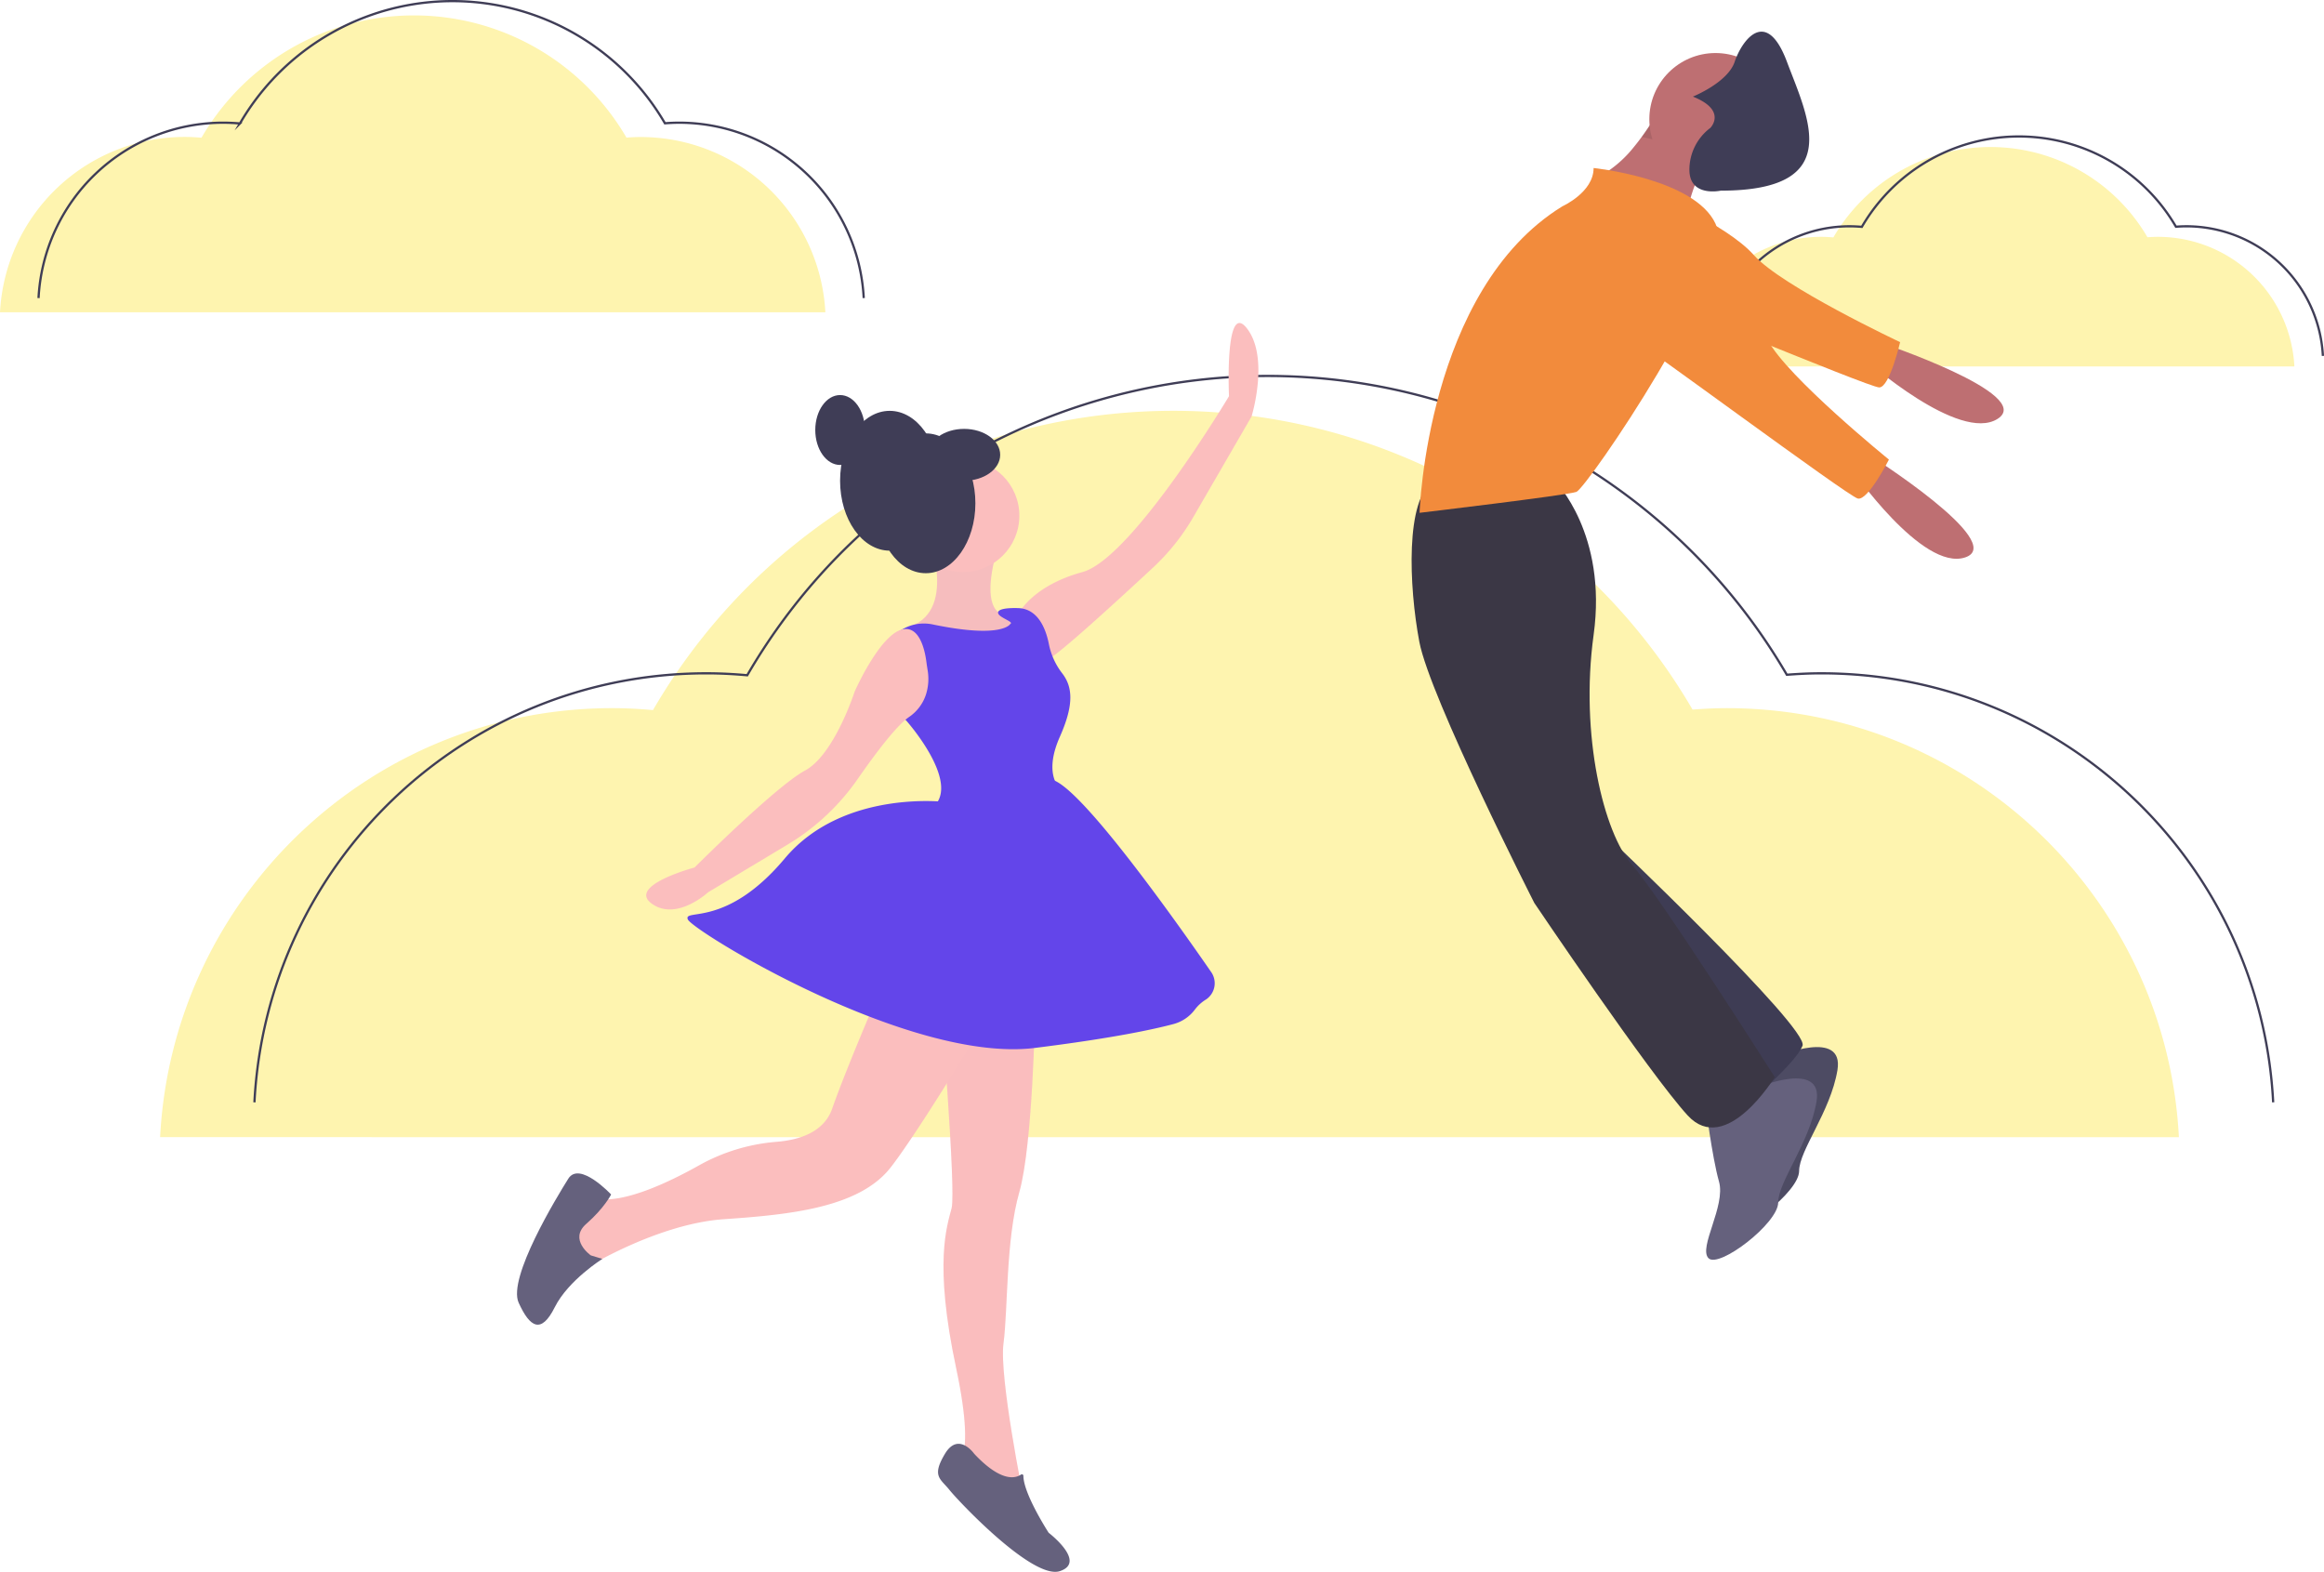 <svg id="a3277a8a-60ff-4d5e-bfbb-16df02d5717d" xmlns="http://www.w3.org/2000/svg" viewBox="0 0 1030.57 697"><defs><style>.cls-1{fill:#fef4af;}.cls-2{fill:none;stroke:#3f3d56;stroke-miterlimit:10;}.cls-3,.cls-6{fill:#f6bdbe;}.cls-4{fill:#fbbebe;}.cls-5{fill:#3f3d56;}.cls-12,.cls-13,.cls-6{opacity:0.1;isolation:isolate;}.cls-7{fill:#65617d;}.cls-8{fill:#6345ea;}.cls-9{fill:#be6f72;}.cls-10{fill:#f28b3c;}.cls-11{fill:#55536e;}.cls-13,.cls-14{fill:#3b3745;}</style></defs><title>undraw_i_can_fly_7egl</title><path class="cls-1" d="M747,162.47A60.64,60.64,0,0,1,807.54,105c1.84,0,3.66.1,5.46.26a80.57,80.57,0,0,1,139.28-.07c1.52-.11,3.05-.19,4.6-.19a60.64,60.64,0,0,1,60.56,57.48" transform="translate(0 0.02)"/><path class="cls-2" d="M759.61,157.8a60.63,60.63,0,0,1,60.56-57.47c1.84,0,3.66.09,5.46.25a80.58,80.58,0,0,1,139.29-.06c1.52-.12,3.05-.19,4.59-.19a60.64,60.64,0,0,1,60.57,57.47" transform="translate(0 0.02)"/><path class="cls-1" d="M71,504.23C76.48,398.25,164.13,314,271.47,314c6.1,0,12.12.32,18.09.86,74-127.34,237.24-170.57,364.58-96.55a266.77,266.77,0,0,1,96.42,96.33c5-.38,10.09-.64,15.21-.64,107.34,0,195,84.26,200.45,190.24" transform="translate(0 0.02)"/><path class="cls-2" d="M112.83,488.79c5.46-106,93.11-190.24,200.45-190.24,6.1,0,12.12.32,18.08.86,74-127.34,237.25-170.57,364.58-96.55a266.69,266.69,0,0,1,96.42,96.33c5-.38,10.09-.64,15.22-.64,107.34,0,195,84.26,200.45,190.24" transform="translate(0 0.02)"/><path class="cls-1" d="M0,138.47A82,82,0,0,1,81.94,60.7c2.5,0,5,.13,7.4.35A109,109,0,0,1,277.8,61c2.05-.16,4.12-.26,6.22-.26A82,82,0,0,1,366,138.47" transform="translate(0 0.02)"/><path class="cls-2" d="M17.09,132.15A82,82,0,0,1,99,54.39c2.5,0,5,.13,7.4.34a109,109,0,0,1,188.46-.08c2.05-.16,4.12-.26,6.22-.26a82,82,0,0,1,81.94,77.76" transform="translate(0 0.02)"/><path class="cls-3" d="M411,235.66s14,34-7,42c0,0,30,13,37,10s12-10,12-12-7-3-7-3-13,1-3-32Z" transform="translate(0 0.02)"/><circle class="cls-4" cx="427.03" cy="228.68" r="25"/><ellipse class="cls-5" cx="410.53" cy="223.18" rx="22" ry="31"/><ellipse class="cls-5" cx="394.53" cy="213.18" rx="22" ry="31"/><ellipse class="cls-5" cx="372.53" cy="190.68" rx="11" ry="15.5"/><path class="cls-4" d="M452,271.66s6-12,28-18,65-78,65-78-2-43,8-30,2,39,2,39l-25.81,44.57a97.09,97.09,0,0,1-17.87,22.43c-16,14.85-44.46,41-47.32,41C460,292.66,452,271.66,452,271.66Z" transform="translate(0 0.02)"/><path class="cls-4" d="M417,442.66s7,85,5,93-8,24,2,71-2,44-2,44l32,14s-11-54-9-69,1-46,7-67,7-80,7-80Z" transform="translate(0 0.02)"/><path class="cls-6" d="M417,442.66s7,85,5,93-8,24,2,71-2,44-2,44l32,14s-11-54-9-69,1-46,7-67,7-80,7-80Z" transform="translate(0 0.02)"/><path class="cls-7" d="M452.78,653.84c-2.48,1.72-8.85,3.47-20.75-9.18,0,0-7-10-13,0s-2,11,2,16c3.86,4.83,34.74,37.61,47.67,36.28a6.7,6.7,0,0,0,1.33-.28c12-4-5-17-5-17s-11.15-17.15-11.21-25.24a.67.67,0,0,0-.65-.69A.66.66,0,0,0,452.78,653.84Z" transform="translate(0 0.02)"/><path class="cls-4" d="M393,432.66s-17,39-24,59c-3.68,10.5-14.8,13.83-24.53,14.63a83.93,83.93,0,0,0-34.27,10.33c-14,7.86-33.09,16.77-45.2,15-21-3-4,30-4,30s31-19,60-21,60-5,74-23,48-75,48-75Z" transform="translate(0 0.02)"/><path class="cls-7" d="M262,556.66s-10-7-2-14,11-13,11-13-14-15-19-7-27,44-22,55,10,14,16,2,21.13-21.45,21.13-21.45Z" transform="translate(0 0.02)"/><path class="cls-8" d="M448,276.66s-3.33,6.65-34.22.25a19,19,0,0,0-20.91,9.75c-3.87,7.75-4.37,19,9.13,33,0,0,24,27,12,38s57-7,57-7-9-6-1-24c6.28-14.14,5.78-22.11.91-28.27a31,31,0,0,1-5.84-13.05c-1.37-6.7-4.74-15.09-13.07-15.68,0,0-8.76-.51-9.38,1.74S450,275.66,448,276.66Z" transform="translate(0 0.02)"/><path class="cls-4" d="M411.46,297.87c-.2-1.41-.46-2.81-.63-4.22-.61-4.83-2.9-16.53-10.84-14.52-10,2.53-21,27.53-21,27.53s-9,28-22,35-49,43-49,43-30,8-19,16,25-5,25-5l35.36-21.22a101.26,101.26,0,0,0,31.2-29.33C388,334.44,397.18,322.1,403,318a19.3,19.3,0,0,0,7.56-9.88A22.82,22.82,0,0,0,411.46,297.87Z" transform="translate(0 0.02)"/><path class="cls-8" d="M420,355.66s-46-6-72,25-45,22-43,27,98,64,154,57c34.09-4.26,52.24-8.15,61.23-10.54a17.49,17.49,0,0,0,9.64-6.47,17.64,17.64,0,0,1,4.88-4.43,8.66,8.66,0,0,0,2.48-12,1.88,1.88,0,0,0-.16-.23c-15.86-22.95-58.91-83.73-71.07-85.35C451,343.66,420,355.66,420,355.66Z" transform="translate(0 0.02)"/><ellipse class="cls-5" cx="427.53" cy="201.68" rx="16" ry="11.5"/><path class="cls-9" d="M746.84,99.19A114.43,114.43,0,0,1,751,83.63c1.81-4.94,4.1-9.15,6.64-9.15,6.18,0-21.62-26.26-21.62-26.26s-1.74,3.24-4.63,7.61a108.54,108.54,0,0,1-6.92,9.42A51.71,51.71,0,0,1,712.86,76C700.51,83.74,746.84,99.19,746.84,99.19Z" transform="translate(0 0.02)"/><path class="cls-9" d="M828.64,201.57s61.94,39.14,42.85,45.57-50.7-39.55-50.7-39.55Z" transform="translate(0 0.02)"/><path class="cls-10" d="M745.56,112.69s29.67,21.63,38.34,38.08,53.74,53,53.74,53-9.31,18.39-13.81,17.28-97.25-70.11-107-75.7S721.94,105.27,745.56,112.69Z" transform="translate(0 0.02)"/><path class="cls-9" d="M833.34,151.7s69.5,23.17,52.51,34-58.69-26.25-58.69-26.25Z" transform="translate(0 0.02)"/><path class="cls-11" d="M788.54,468.33s29.35-12.35,26.26,6.18-17,35.53-17,44.79S771.55,548.65,766.92,544s7.72-23.16,4.63-34-6.17-35.53-6.17-35.53Z" transform="translate(0 0.02)"/><path class="cls-12" d="M788.54,468.33s29.35-12.35,26.26,6.18-17,35.53-17,44.79S771.55,548.65,766.92,544s7.72-23.16,4.63-34-6.17-35.53-6.17-35.53Z" transform="translate(0 0.02)"/><path class="cls-7" d="M779.28,482.23s29.34-12.35,26.25,6.18-17,35.53-17,44.79-26.25,29.35-30.89,24.72,7.73-23.17,4.64-34-6.18-35.53-6.18-35.53Z" transform="translate(0 0.02)"/><path class="cls-5" d="M711.32,369.48s91.13,86.5,88,94.22-23.17,24.71-23.17,24.71S706.68,397.28,711.32,369.48Z" transform="translate(0 0.02)"/><path class="cls-13" d="M711.32,369.48s91.13,86.5,88,94.22-23.17,24.71-23.17,24.71S706.68,397.28,711.32,369.48Z" transform="translate(0 0.02)"/><path class="cls-14" d="M689.69,213.48s23.17,23.17,17,68,4.64,88,17,101.94S787,477.6,787,477.6s-21.62,35.52-38.61,17-68-94.22-68-94.22-46.34-91.12-51-115.84-6.18-63.32,6.18-71S689.69,213.48,689.69,213.48Z" transform="translate(0 0.02)"/><path class="cls-12" d="M728,60.71c18,3.74,16.25,4.47,27.34,8.36.06-.19.12-.34.18-.49,1.7-4,2.77,1.26,5.22,1.26,6.18,0-21.62-26.26-21.62-26.26s-1,2-2.86,4.87c-.54.85-1.13,1.78-1.77,2.75-.54.82-1.13,1.68-1.75,2.58Z" transform="translate(0 0.02)"/><circle class="cls-9" cx="760.74" cy="52.87" r="29.35"/><path class="cls-10" d="M706.68,74.48s44.8,4.63,54.06,24.71S703.6,216.57,699,218.12s-69.5,9.26-69.5,9.26,3.09-98.85,63.32-135.91C692.78,91.47,706.68,85.29,706.68,74.48Z" transform="translate(0 0.02)"/><path class="cls-10" d="M731.4,85.29s34,13.9,46.33,27.8S842.6,151.7,842.6,151.7s-4.63,20.08-9.26,20.08S722.13,127,711.32,123.9,706.68,83.74,731.4,85.29Z" transform="translate(0 0.02)"/><path class="cls-5" d="M758.43,56.71s7.72-7.72-7.73-13.9c0,0,15.45-6.18,18.54-15.44s13.9-24.72,23.17,0,26.25,57.15-29.35,57.15c0,0-13.9,3.08-13.9-9.27A23.17,23.17,0,0,1,758.43,56.71Z" transform="translate(0 0.02)"/></svg>